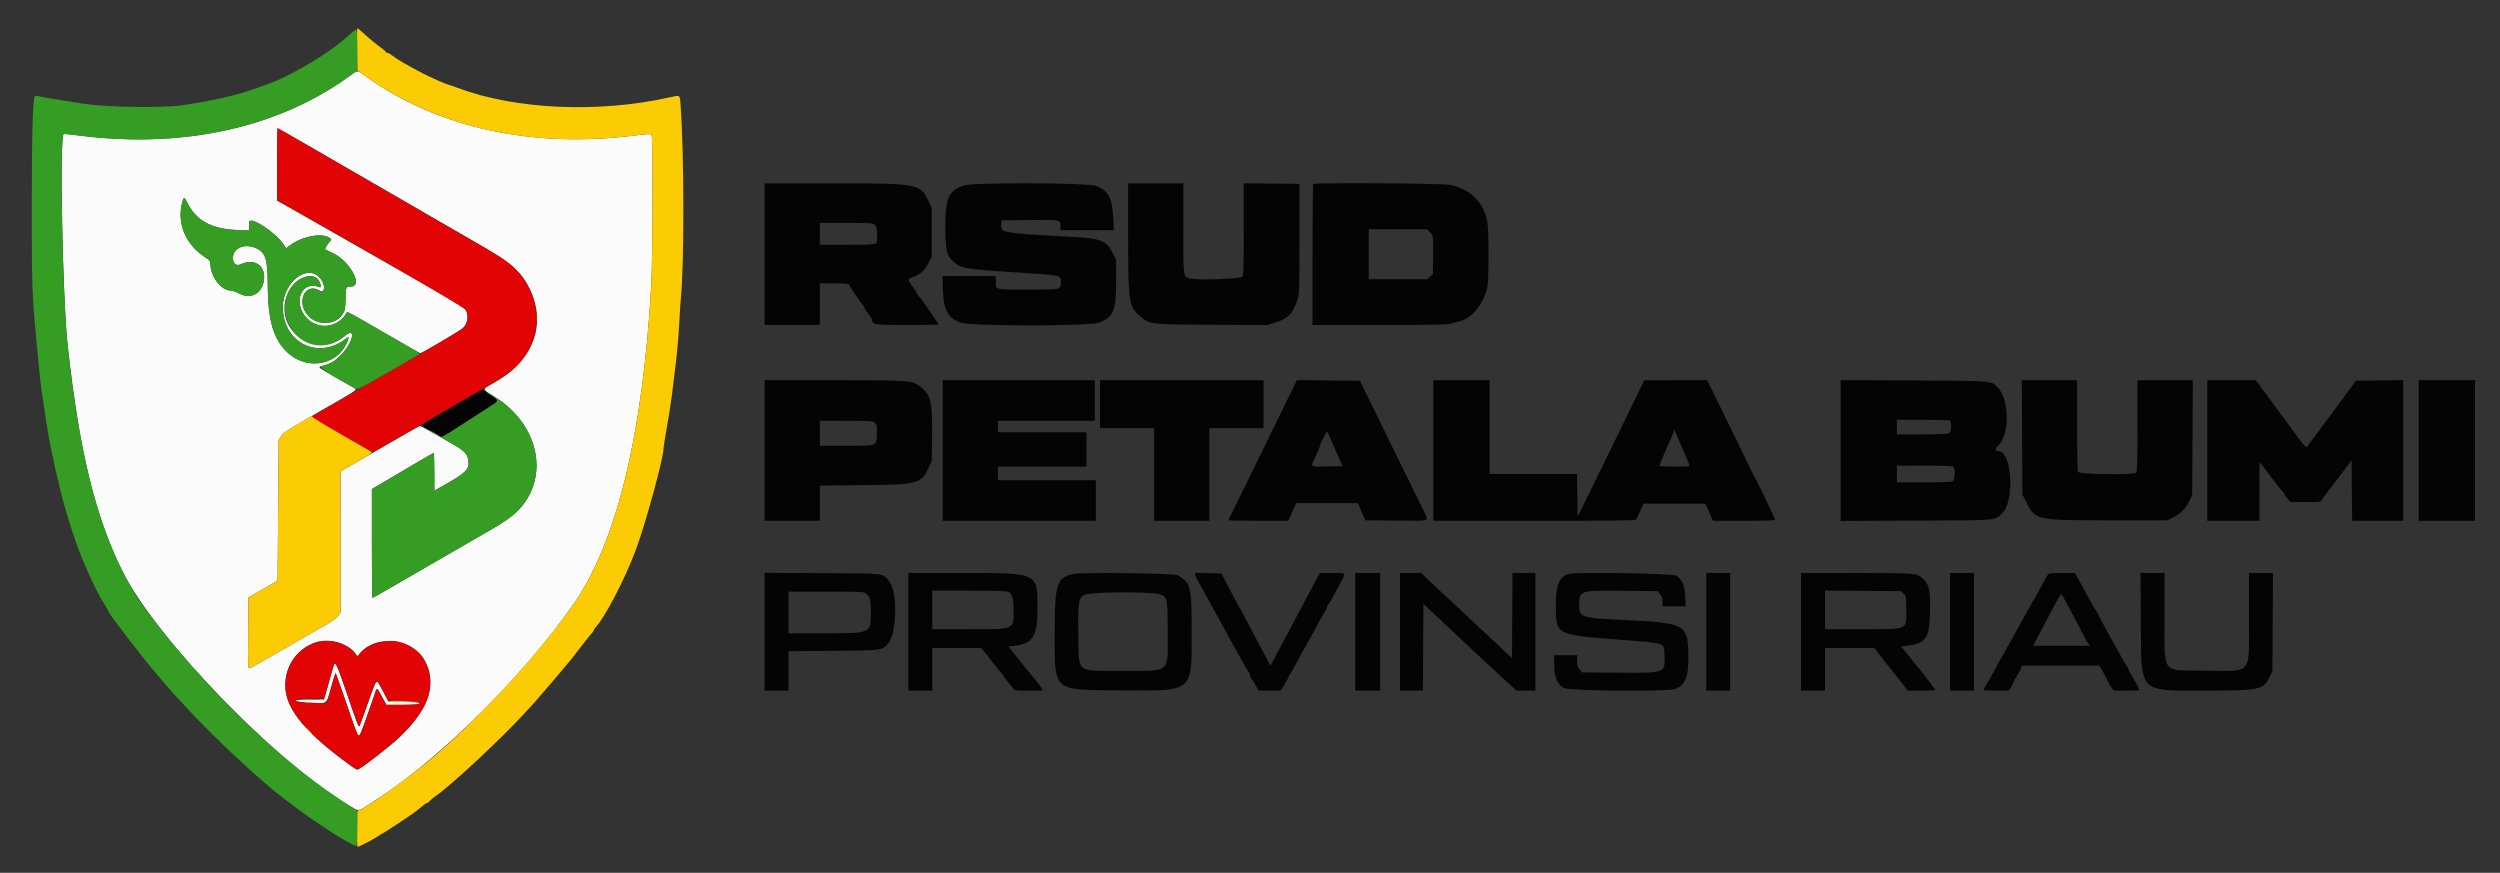 <svg id="svg" version="1.1" xmlns="http://www.w3.org/2000/svg" xmlns:xlink="http://www.w3.org/1999/xlink" width="400" height="139.648" viewBox="0, 0, 400,139.648"><rect x="0" y="0" width="400" height="139.648" fill="#333333" stroke="none"/><g id="svgg"><path id="path0" d="M55.583 12.410 C 44.264 20.516,29.060 23.792,12.583 21.677 C 11.300 21.512,10.219 21.405,10.181 21.438 C 9.513 22.029,10.017 47.919,10.840 55.333 C 12.732 72.377,15.206 82.584,19.576 91.362 C 25.082 102.423,45.078 122.918,56.623 129.333 C 57.480 129.809,57.237 129.914,60.923 127.475 C 70.956 120.837,83.862 107.954,91.702 96.750 C 98.625 86.857,102.829 69.666,104.195 45.667 C 104.442 41.324,104.482 21.747,104.244 21.513 C 104.143 21.413,103.192 21.469,101.667 21.664 C 85.202 23.772,70.031 20.458,58.598 12.255 C 57.043 11.140,57.382 11.122,55.583 12.410 M50.215 23.807 C 53.351 25.625,58.429 28.562,61.500 30.333 C 64.571 32.104,68.396 34.317,70.000 35.250 C 71.604 36.183,74.674 37.952,76.823 39.182 C 81.764 42.009,83.413 43.471,84.740 46.202 C 87.506 51.892,85.369 57.642,79.183 61.157 C 77.017 62.389,77.006 62.133,79.282 63.573 C 85.012 67.198,87.362 73.697,84.830 78.917 C 83.698 81.251,82.131 82.701,78.500 84.777 C 77.537 85.327,74.612 87.016,72.000 88.531 C 67.447 91.170,64.826 92.686,61.286 94.727 C 60.389 95.244,59.620 95.667,59.577 95.667 C 59.535 95.667,59.500 91.746,59.500 86.955 L 59.500 78.244 61.375 77.149 C 62.406 76.547,64.595 75.255,66.239 74.277 C 67.884 73.300,69.290 72.500,69.364 72.500 C 69.439 72.500,69.500 73.851,69.500 75.501 L 69.500 78.503 70.458 77.967 C 74.513 75.699,75.084 75.171,74.958 73.813 C 74.856 72.715,74.380 72.163,72.714 71.212 C 68.100 68.578,67.352 68.167,67.180 68.167 C 67.076 68.167,64.762 69.466,62.037 71.053 C 59.313 72.641,56.503 74.272,55.794 74.678 L 54.504 75.417 54.502 86.684 L 54.500 97.951 54.125 98.499 C 53.919 98.800,53.262 99.324,52.667 99.662 C 51.675 100.225,48.750 101.909,42.582 105.466 C 41.298 106.207,40.116 106.863,39.955 106.925 C 39.679 107.031,39.665 106.714,39.706 101.310 L 39.750 95.583 42.083 94.247 L 44.417 92.912 44.500 81.652 L 44.583 70.392 45.017 69.738 C 45.387 69.178,46.298 68.601,51.307 65.750 C 56.457 62.819,57.128 62.391,56.873 62.201 C 56.714 62.082,55.290 61.257,53.710 60.367 C 50.893 58.782,50.847 58.747,51.377 58.605 C 52.905 58.196,53.460 57.889,54.459 56.897 C 56.505 54.866,57.096 52.132,55.132 53.783 C 50.358 57.797,43.491 52.551,46.076 46.865 C 47.192 44.411,50.199 43.290,51.082 44.998 C 51.417 45.646,51.411 46.065,51.069 45.934 C 48.114 44.800,46.731 48.617,49.221 51.034 C 51.068 52.825,54.103 52.382,55.417 50.129 C 55.604 49.809,55.041 49.521,61.500 53.248 C 66.680 56.236,67.147 56.500,67.269 56.500 C 67.516 56.500,73.615 52.922,74.045 52.524 C 74.977 51.663,75.054 50.058,74.202 49.260 C 73.954 49.027,71.866 47.767,69.564 46.460 C 67.262 45.153,60.645 41.383,54.858 38.083 L 44.338 32.083 44.336 26.292 C 44.334 23.106,44.374 20.500,44.423 20.500 C 44.473 20.500,47.079 21.988,50.215 23.807 M29.978 32.444 C 31.342 35.251,33.808 36.624,37.792 36.792 L 39.833 36.878 39.851 36.481 C 39.861 36.262,39.855 35.881,39.839 35.633 C 39.754 34.322,44.221 37.221,45.524 39.322 L 45.776 39.728 46.350 39.289 C 48.294 37.807,51.557 37.190,52.769 38.077 C 53.075 38.300,53.074 38.317,52.729 38.695 C 52.362 39.098,51.932 39.835,52.028 39.897 C 52.059 39.917,52.659 40.212,53.362 40.552 C 56.017 41.839,58.146 45.833,56.177 45.833 C 55.332 45.833,55.328 45.843,55.286 47.869 C 55.255 49.338,55.194 49.673,54.860 50.210 C 53.694 52.086,50.663 52.179,49.183 50.384 C 47.380 48.196,48.898 45.140,51.116 46.493 C 52.025 47.047,52.113 45.556,51.233 44.510 C 49.193 42.086,45.250 45.155,45.250 49.167 C 45.250 54.669,50.649 57.559,55.037 54.406 C 55.798 53.859,55.853 53.843,55.743 54.198 C 54.467 58.333,49.307 59.494,45.992 56.393 C 43.729 54.276,42.845 51.202,42.835 45.417 C 42.829 41.534,42.481 40.424,41.058 39.749 C 39.195 38.865,37.267 39.641,37.267 41.275 C 37.267 42.201,37.816 42.625,38.558 42.273 C 40.862 41.180,42.754 42.718,42.159 45.201 C 41.689 47.157,39.939 47.913,38.191 46.915 C 37.792 46.687,37.241 46.500,36.967 46.500 C 35.377 46.500,33.667 44.255,33.667 42.169 C 33.667 41.792,33.510 41.601,32.856 41.181 C 29.679 39.142,28.240 35.666,29.176 32.292 C 29.401 31.481,29.521 31.504,29.978 32.444 M55.040 103.145 C 55.748 103.484,56.355 103.921,56.682 104.328 L 57.201 104.973 57.710 104.392 C 60.246 101.504,65.893 102.145,67.886 105.546 C 70.053 109.244,68.643 113.564,63.791 118.087 C 62.229 119.543,57.510 123.167,57.176 123.167 C 57.054 123.167,55.963 122.420,54.751 121.507 C 48.314 116.659,45.625 113.144,45.639 109.597 C 45.659 104.486,50.662 101.052,55.040 103.145 M53.422 106.361 C 53.379 106.483,53.075 107.558,52.747 108.750 C 52.419 109.942,52.077 111.149,51.987 111.433 L 51.824 111.949 49.636 111.933 C 46.495 111.910,46.521 112.254,49.673 112.417 C 52.470 112.562,52.187 112.765,52.936 110.074 C 53.267 108.887,53.587 107.862,53.649 107.795 C 53.710 107.728,54.342 109.378,55.054 111.462 C 57.055 117.324,57.186 117.667,57.416 117.667 C 57.620 117.667,57.925 116.881,59.601 112.043 C 60.374 109.810,60.248 109.854,61.139 111.504 L 61.861 112.842 64.458 112.796 C 68.109 112.731,68.264 112.362,64.668 112.296 L 62.145 112.250 61.307 110.667 C 60.847 109.796,60.438 109.051,60.399 109.011 C 60.217 108.826,59.927 109.496,58.816 112.670 C 58.159 114.547,57.566 116.145,57.498 116.220 C 57.361 116.374,57.069 115.594,55.200 110.095 C 54.000 106.564,53.627 105.779,53.422 106.361 " stroke="none" fill="#fbfbfb" fill-rule="evenodd"></path><path id="path1" d="M44.340 26.292 L 44.346 32.083 45.798 32.892 C 57.122 39.198,74.266 49.155,74.536 49.583 C 75.051 50.399,74.875 51.704,74.152 52.421 C 73.839 52.731,70.846 54.552,67.500 56.467 C 64.154 58.382,60.685 60.373,59.792 60.891 C 58.898 61.409,57.435 62.257,56.542 62.776 C 55.648 63.294,54.054 64.205,53.000 64.800 C 50.344 66.299,49.774 66.676,49.940 66.824 C 50.204 67.060,59.514 72.333,59.665 72.333 C 59.748 72.333,61.151 71.555,62.783 70.603 C 64.415 69.652,67.550 67.839,69.750 66.575 C 77.749 61.980,80.601 60.288,81.471 59.621 C 87.097 55.305,87.329 47.458,81.973 42.596 C 80.948 41.665,80.214 41.195,75.833 38.666 C 74.688 38.004,73.262 37.180,72.667 36.833 C 72.071 36.487,70.683 35.683,69.583 35.047 C 68.483 34.411,66.083 33.022,64.250 31.961 C 50.095 23.765,44.437 20.500,44.389 20.500 C 44.358 20.500,44.336 23.106,44.340 26.292 M50.958 102.670 C 46.758 103.731,44.456 108.625,46.302 112.570 C 47.582 115.305,50.202 118.044,54.964 121.627 C 57.425 123.478,56.896 123.477,59.365 121.641 C 65.836 116.828,68.833 112.951,68.833 109.390 C 68.833 105.933,66.827 103.329,63.636 102.644 C 61.608 102.210,58.365 103.284,57.523 104.670 L 57.225 105.159 56.737 104.493 C 55.715 103.096,52.851 102.193,50.958 102.670 M55.137 109.845 C 57.227 115.963,57.382 116.373,57.511 116.138 C 57.578 116.016,58.140 114.454,58.760 112.667 C 60.279 108.286,60.163 108.381,61.308 110.589 L 62.083 112.083 64.583 112.167 C 66.657 112.236,67.083 112.293,67.083 112.500 C 67.083 112.712,66.676 112.750,64.417 112.750 L 61.750 112.750 61.083 111.459 C 60.318 109.977,60.268 109.945,60.036 110.792 C 59.786 111.699,57.863 117.134,57.650 117.532 C 57.344 118.103,57.167 117.711,55.399 112.538 L 53.706 107.583 53.343 108.833 C 53.143 109.521,52.913 110.308,52.832 110.583 C 52.752 110.858,52.603 111.402,52.503 111.792 L 52.320 112.500 50.702 112.499 C 46.766 112.495,45.801 111.874,49.611 111.796 L 51.889 111.750 52.574 109.250 C 53.399 106.241,53.444 106.121,53.708 106.206 C 53.823 106.244,54.466 107.881,55.137 109.845 " stroke="none" fill="#e20404" fill-rule="evenodd"></path><path id="path2" d="M57.132 7.875 L 57.182 11.250 58.382 12.110 C 70.041 20.464,85.093 23.786,101.667 21.664 C 103.192 21.469,104.143 21.413,104.244 21.513 C 104.482 21.747,104.442 41.324,104.195 45.667 C 102.829 69.666,98.625 86.857,91.702 96.750 C 86.495 104.190,77.311 114.249,69.833 120.701 C 66.298 123.752,59.396 128.761,57.685 129.518 L 57.181 129.742 57.132 132.621 C 57.105 134.205,57.141 135.500,57.212 135.500 C 57.451 135.500,60.076 134.126,60.597 133.728 C 60.882 133.511,61.161 133.333,61.218 133.333 C 61.275 133.333,61.972 132.902,62.767 132.375 C 63.562 131.848,64.496 131.229,64.842 131.000 C 65.954 130.263,66.858 129.597,67.498 129.042 C 67.842 128.744,68.197 128.500,68.286 128.500 C 68.375 128.500,68.591 128.340,68.766 128.145 C 68.940 127.950,69.319 127.631,69.608 127.437 C 72.028 125.805,80.044 118.354,83.892 114.161 C 84.519 113.477,85.240 112.692,85.493 112.417 C 86.144 111.707,91.016 105.992,91.417 105.467 C 93.072 103.296,94.437 101.563,94.692 101.308 C 94.861 101.139,95.000 100.930,95.000 100.845 C 95.000 100.760,95.096 100.591,95.214 100.470 C 96.734 98.909,99.994 92.664,101.725 88.000 C 103.326 83.689,106.178 73.243,106.164 71.743 C 106.162 71.564,106.420 69.954,106.736 68.167 C 107.053 66.379,107.397 64.167,107.501 63.250 C 107.605 62.333,107.871 60.172,108.091 58.448 C 108.312 56.723,108.569 53.836,108.663 52.031 C 108.757 50.226,108.872 48.375,108.919 47.917 C 109.490 42.369,109.477 25.018,108.897 16.875 C 108.773 15.121,108.870 15.194,107.167 15.574 C 95.730 18.127,82.478 17.537,73.247 14.065 C 72.420 13.754,71.677 13.500,71.595 13.500 C 71.410 13.500,68.673 12.287,67.667 11.758 C 65.119 10.421,63.390 9.410,62.800 8.914 C 62.529 8.686,62.205 8.500,62.079 8.500 C 61.953 8.500,61.790 8.402,61.717 8.283 C 61.643 8.164,61.321 7.888,61.000 7.670 C 60.395 7.260,58.615 5.772,57.760 4.963 C 57.491 4.709,57.228 4.500,57.177 4.500 C 57.125 4.500,57.105 6.018,57.132 7.875 M85.881 50.917 C 85.882 51.375,85.915 51.543,85.953 51.289 C 85.991 51.036,85.990 50.661,85.951 50.456 C 85.911 50.251,85.880 50.458,85.881 50.917 M47.674 67.811 C 45.988 68.790,45.325 69.273,45.007 69.752 L 44.583 70.391 44.500 81.651 L 44.417 92.912 42.083 94.247 L 39.750 95.583 39.706 101.310 C 39.665 106.714,39.679 107.031,39.955 106.925 C 40.116 106.863,41.298 106.207,42.582 105.466 C 48.750 101.909,51.675 100.225,52.667 99.662 C 53.262 99.324,53.919 98.800,54.125 98.499 L 54.500 97.951 54.500 86.684 L 54.501 75.417 57.089 73.936 C 59.337 72.651,59.639 72.430,59.381 72.260 C 59.217 72.152,57.003 70.878,54.460 69.429 C 51.918 67.980,49.878 66.729,49.929 66.647 C 50.069 66.421,50.061 66.425,47.674 67.811 M51.042 111.948 C 51.202 111.990,51.465 111.990,51.625 111.948 C 51.785 111.906,51.654 111.872,51.333 111.872 C 51.012 111.872,50.881 111.906,51.042 111.948 M62.146 112.213 C 62.218 112.284,63.358 112.322,64.680 112.296 L 67.083 112.249 64.549 112.166 C 63.156 112.121,62.074 112.142,62.146 112.213 M48.794 112.451 C 49.001 112.491,49.301 112.490,49.460 112.448 C 49.620 112.406,49.450 112.374,49.083 112.375 C 48.717 112.377,48.586 112.411,48.794 112.451 M49.333 116.917 C 49.644 117.237,49.936 117.500,49.982 117.500 C 50.028 117.500,49.811 117.237,49.500 116.917 C 49.189 116.596,48.897 116.333,48.851 116.333 C 48.805 116.333,49.022 116.596,49.333 116.917 " stroke="none" fill="#fbcb04" fill-rule="evenodd"></path><path id="path3" d="M122.333 40.667 L 122.333 52.000 126.750 52.000 L 131.167 52.000 131.167 48.667 L 131.167 45.333 133.500 45.333 C 134.945 45.333,135.833 45.397,135.833 45.500 C 135.833 45.697,138.013 48.891,138.203 48.972 C 138.275 49.003,138.333 49.123,138.333 49.240 C 138.333 49.357,138.595 49.782,138.915 50.185 C 139.235 50.587,139.500 50.992,139.504 51.083 C 139.542 51.958,139.800 52.000,145.152 52.000 C 147.910 52.000,150.167 51.967,150.167 51.927 C 150.167 51.887,149.815 51.343,149.385 50.719 C 148.955 50.094,148.319 49.157,147.970 48.636 C 147.622 48.115,147.257 47.639,147.158 47.578 C 147.060 47.517,146.909 47.306,146.823 47.109 C 146.737 46.911,146.369 46.337,146.004 45.833 C 145.164 44.671,145.168 44.637,146.159 44.285 C 147.287 43.884,147.922 43.305,148.550 42.103 L 149.083 41.083 149.083 37.167 L 149.083 33.250 148.535 32.123 C 147.205 29.385,146.922 29.333,133.298 29.333 L 122.333 29.333 122.333 40.667 M154.250 29.675 C 151.770 30.493,151.248 31.652,151.254 36.333 C 151.259 39.994,151.480 40.937,152.555 41.876 C 153.813 42.975,154.226 43.045,162.750 43.598 C 170.063 44.072,169.755 44.002,169.738 45.189 C 169.720 46.353,169.834 46.328,164.464 46.331 C 159.036 46.334,159.333 46.415,159.333 44.928 L 159.333 44.167 155.062 44.167 L 150.790 44.167 150.867 46.375 C 150.983 49.681,151.686 50.951,153.786 51.653 C 155.398 52.192,174.102 52.192,175.714 51.653 C 178.119 50.849,178.579 49.794,178.582 45.080 L 178.583 41.576 178.000 40.419 C 177.090 38.613,176.103 38.169,172.552 37.970 C 160.157 37.273,160.119 37.267,160.200 36.015 L 160.250 35.250 164.750 35.205 C 169.757 35.156,169.667 35.136,169.667 36.282 L 169.667 36.833 173.940 36.833 L 178.212 36.833 178.116 34.875 C 177.960 31.713,177.423 30.663,175.500 29.766 C 174.355 29.232,155.835 29.153,154.250 29.675 M180.503 37.958 C 180.506 48.375,180.619 49.107,182.460 50.621 C 184.037 51.918,183.961 51.909,193.917 51.964 L 202.750 52.012 204.114 51.588 C 206.103 50.968,206.923 50.105,207.602 47.917 C 207.887 46.996,207.912 46.222,207.914 38.167 L 207.917 29.417 203.458 29.372 L 199.000 29.328 199.000 36.632 C 199.000 42.674,198.959 43.992,198.764 44.260 C 198.516 44.599,191.999 44.860,190.552 44.588 C 189.279 44.350,189.333 44.708,189.333 36.583 L 189.333 29.333 184.917 29.333 L 180.500 29.333 180.503 37.958 M210.111 29.444 C 210.050 29.506,210.000 34.606,210.000 40.778 L 210.000 52.000 220.708 51.998 C 229.895 51.996,231.547 51.959,232.333 51.736 C 232.838 51.594,233.483 51.417,233.768 51.345 C 235.594 50.878,237.519 48.372,238.001 45.830 C 238.230 44.621,238.214 36.572,237.980 35.467 C 237.315 32.324,235.345 30.343,232.131 29.585 C 231.031 29.326,210.362 29.194,210.111 29.444 M140.000 36.000 C 140.391 36.391,140.491 38.609,140.133 38.967 C 139.988 39.112,138.737 39.167,135.550 39.167 L 131.167 39.167 131.167 37.417 L 131.167 35.667 135.417 35.667 C 139.444 35.667,139.684 35.684,140.000 36.000 M228.719 37.069 C 229.322 37.628,229.364 37.911,229.303 41.072 L 229.250 43.863 228.782 44.265 L 228.315 44.667 223.657 44.667 L 219.000 44.667 219.000 40.667 L 219.000 36.667 223.642 36.667 L 228.285 36.667 228.719 37.069 M122.333 72.083 L 122.333 83.333 126.750 83.333 L 131.167 83.333 131.167 80.510 L 131.167 77.687 138.125 77.623 C 146.892 77.542,147.395 77.407,148.598 74.802 L 149.083 73.750 149.135 69.537 C 149.202 64.172,148.935 63.151,147.104 61.754 C 145.949 60.873,145.538 60.846,133.458 60.839 L 122.333 60.833 122.333 72.083 M150.833 72.083 L 150.833 83.333 163.083 83.333 L 175.333 83.333 175.333 80.083 L 175.333 76.833 167.500 76.833 L 159.667 76.833 159.667 75.750 L 159.667 74.667 166.750 74.667 L 173.833 74.667 173.833 71.917 L 173.833 69.167 166.750 69.167 L 159.667 69.167 159.667 68.250 L 159.667 67.333 167.417 67.333 L 175.167 67.333 175.167 64.083 L 175.167 60.833 163.000 60.833 L 150.833 60.833 150.833 72.083 M176.000 64.667 L 176.000 68.500 180.333 68.500 L 184.667 68.500 184.667 75.917 L 184.667 83.333 189.083 83.333 L 193.500 83.333 193.500 75.917 L 193.500 68.500 197.833 68.500 L 202.167 68.500 202.167 64.667 L 202.167 60.833 189.083 60.833 L 176.000 60.833 176.000 64.667 M205.567 64.789 C 204.501 66.968,202.915 70.212,202.044 72.000 C 200.039 76.113,196.642 83.044,196.550 83.208 C 196.512 83.277,198.647 83.333,201.295 83.333 L 206.110 83.333 206.755 81.917 L 207.400 80.500 212.325 80.503 L 217.250 80.506 217.854 81.878 L 218.459 83.250 223.396 83.294 C 229.062 83.345,228.682 83.484,227.770 81.691 C 227.460 81.082,226.365 78.858,225.338 76.750 C 223.623 73.232,221.715 69.335,218.728 63.250 L 217.583 60.917 212.544 60.873 L 207.506 60.828 205.567 64.789 M229.333 72.083 L 229.333 83.333 245.490 83.333 C 258.233 83.333,261.675 83.289,261.782 83.125 C 261.856 83.010,262.151 82.392,262.436 81.750 L 262.956 80.583 267.915 80.583 L 272.874 80.583 273.479 81.955 L 274.083 83.327 279.042 83.330 C 282.851 83.333,284.000 83.286,284.000 83.129 C 284.000 82.943,281.817 78.370,280.956 76.750 C 280.432 75.765,280.344 75.587,278.328 71.417 C 277.309 69.308,275.726 66.065,274.811 64.208 L 273.147 60.833 268.115 60.845 L 263.083 60.856 262.463 62.136 C 259.616 68.012,254.363 78.769,253.780 79.917 C 253.593 80.283,253.390 80.696,253.329 80.833 C 253.267 80.971,253.036 81.443,252.816 81.882 L 252.417 82.680 252.372 79.257 L 252.327 75.833 245.330 75.833 L 238.333 75.833 238.333 68.333 L 238.333 60.833 233.833 60.833 L 229.333 60.833 229.333 72.083 M294.500 72.084 L 294.500 83.346 306.542 83.298 C 319.792 83.245,319.047 83.304,320.278 82.215 C 322.374 80.362,321.963 72.194,319.772 72.164 C 319.161 72.156,319.140 71.858,319.710 71.311 C 321.592 69.504,321.517 63.861,319.585 61.930 C 318.566 60.910,318.845 60.932,306.125 60.875 L 294.500 60.823 294.500 72.084 M323.535 69.974 L 323.583 79.115 324.239 80.406 C 325.673 83.231,325.760 83.250,337.417 83.250 L 346.750 83.250 347.716 82.776 C 348.908 82.190,349.695 81.398,350.292 80.182 L 350.750 79.250 350.801 70.042 L 350.851 60.833 346.426 60.833 L 342.000 60.833 342.000 68.133 C 342.000 73.589,341.949 75.484,341.800 75.633 C 341.412 76.022,332.718 75.907,332.506 75.511 C 332.395 75.303,332.333 72.640,332.333 68.011 L 332.333 60.833 327.910 60.833 L 323.487 60.833 323.535 69.974 M353.167 72.083 L 353.167 83.333 357.333 83.333 L 361.500 83.333 361.501 78.542 C 361.502 73.926,361.512 73.766,361.793 74.193 C 362.356 75.050,364.955 78.422,365.226 78.647 C 365.377 78.772,365.502 78.959,365.505 79.062 C 365.508 79.165,365.732 79.494,366.003 79.792 L 366.495 80.333 368.908 80.333 C 371.201 80.333,371.331 80.316,371.512 79.978 C 371.683 79.657,373.306 77.484,374.668 75.750 C 374.956 75.383,375.429 74.761,375.721 74.367 L 376.250 73.651 376.294 78.492 L 376.338 83.333 380.419 83.333 L 384.500 83.333 384.500 72.080 L 384.500 60.827 380.715 60.872 L 376.929 60.917 376.460 61.583 C 376.201 61.950,375.749 62.565,375.453 62.951 C 375.158 63.336,374.362 64.424,373.683 65.367 C 373.005 66.311,372.301 67.249,372.118 67.452 C 371.936 67.655,371.704 67.963,371.602 68.137 C 371.500 68.311,370.967 69.034,370.417 69.745 C 369.867 70.456,369.336 71.178,369.236 71.349 C 369.000 71.757,368.776 71.516,366.484 68.371 C 365.530 67.063,364.510 65.675,364.216 65.288 C 363.922 64.900,363.424 64.208,363.109 63.750 C 362.793 63.292,362.340 62.707,362.101 62.450 C 361.862 62.193,361.667 61.916,361.667 61.833 C 361.667 61.751,361.489 61.492,361.273 61.259 L 360.878 60.833 357.023 60.833 L 353.167 60.833 353.167 72.083 M387.000 72.083 L 387.000 83.333 391.500 83.333 L 396.000 83.333 396.000 72.083 L 396.000 60.833 391.500 60.833 L 387.000 60.833 387.000 72.083 M75.417 63.307 C 74.500 63.841,72.342 65.091,70.621 66.084 C 67.263 68.023,67.244 68.044,68.316 68.611 C 68.706 68.817,69.367 69.177,69.784 69.410 C 70.889 70.027,70.361 70.262,75.750 66.756 C 76.483 66.279,77.664 65.520,78.373 65.069 C 79.888 64.106,79.888 64.139,78.404 63.135 C 76.997 62.183,77.386 62.160,75.417 63.307 M311.903 67.268 C 312.320 67.428,312.272 69.098,311.844 69.327 C 311.648 69.433,309.957 69.500,307.511 69.500 L 303.500 69.500 303.500 68.333 L 303.500 67.167 307.570 67.167 C 309.808 67.167,311.758 67.212,311.903 67.268 M140.006 67.673 C 140.305 67.972,140.340 68.188,140.298 69.460 C 140.233 71.413,140.461 71.328,135.292 71.331 L 131.167 71.333 131.167 69.333 L 131.167 67.333 135.417 67.333 C 139.471 67.333,139.682 67.349,140.006 67.673 M268.572 70.333 C 269.447 72.302,270.191 74.057,270.286 74.375 C 270.365 74.643,270.178 74.667,267.936 74.667 C 266.596 74.667,265.499 74.610,265.499 74.542 C 265.497 74.379,266.538 71.921,267.265 70.372 C 267.578 69.706,267.839 69.031,267.846 68.872 C 267.857 68.648,267.877 68.640,267.938 68.833 C 267.982 68.971,268.267 69.646,268.572 70.333 M213.071 70.616 C 213.418 71.423,213.950 72.646,214.253 73.333 L 214.803 74.583 212.378 74.630 C 209.466 74.685,209.652 74.841,210.483 73.037 C 210.859 72.221,211.167 71.495,211.167 71.424 C 211.167 71.154,212.229 69.019,212.331 69.082 C 212.391 69.119,212.724 69.809,213.071 70.616 M312.500 74.663 C 312.826 74.869,312.842 76.505,312.521 76.891 C 312.319 77.135,311.782 77.167,307.896 77.167 L 303.500 77.167 303.500 75.833 L 303.500 74.500 307.875 74.503 C 310.341 74.504,312.359 74.574,312.500 74.663 M122.333 101.074 L 122.333 110.500 124.250 110.500 L 126.167 110.500 126.167 107.348 L 126.167 104.197 133.292 104.134 C 141.081 104.066,141.092 104.065,142.033 103.062 C 143.530 101.467,143.661 94.656,142.228 92.939 C 141.178 91.681,141.819 91.756,131.544 91.699 L 122.333 91.649 122.333 101.074 M145.333 101.083 L 145.333 110.500 147.250 110.500 L 149.167 110.500 149.167 107.083 L 149.167 103.667 153.052 103.667 L 156.938 103.667 157.357 104.125 C 157.588 104.377,158.288 105.258,158.914 106.083 C 159.539 106.908,160.151 107.643,160.275 107.717 C 160.399 107.790,160.500 107.932,160.500 108.031 C 160.500 108.131,160.781 108.531,161.125 108.921 C 161.469 109.311,161.885 109.825,162.049 110.065 C 162.347 110.498,162.361 110.500,164.597 110.500 L 166.845 110.500 166.646 110.125 C 166.536 109.919,166.198 109.450,165.893 109.083 C 164.811 107.781,164.164 106.979,162.261 104.583 L 161.335 103.417 161.876 103.374 C 165.184 103.116,166.000 101.943,166.000 97.443 C 166.000 91.564,166.226 91.670,153.792 91.668 L 145.333 91.667 145.333 101.083 M171.917 91.816 C 169.091 92.319,168.750 93.316,168.750 101.083 C 168.750 110.823,168.246 110.377,179.342 110.458 C 191.073 110.544,190.667 110.882,190.667 101.052 C 190.667 93.801,190.533 93.265,188.417 92.040 C 187.885 91.731,173.490 91.537,171.917 91.816 M191.254 92.037 C 191.317 92.246,191.562 92.754,191.800 93.167 C 192.038 93.579,192.471 94.367,192.764 94.917 C 193.056 95.467,193.529 96.329,193.814 96.833 C 194.099 97.337,194.639 98.313,195.013 99.000 C 195.387 99.688,195.901 100.625,196.156 101.083 C 197.760 103.966,198.445 105.208,198.960 106.167 C 199.280 106.763,199.645 107.368,199.771 107.513 C 199.897 107.658,200.000 107.891,200.000 108.032 C 200.000 108.173,200.140 108.467,200.310 108.686 C 200.481 108.904,200.783 109.402,200.980 109.792 L 201.340 110.500 203.128 110.498 L 204.917 110.496 205.542 109.487 C 205.885 108.931,206.167 108.394,206.167 108.293 C 206.167 108.192,206.273 107.991,206.402 107.846 C 206.532 107.702,206.912 107.058,207.248 106.417 C 207.584 105.775,208.197 104.650,208.610 103.917 C 209.450 102.426,210.207 101.047,211.103 99.375 C 211.435 98.756,211.848 98.051,212.020 97.808 C 212.192 97.564,212.333 97.270,212.333 97.154 C 212.333 97.038,212.437 96.825,212.564 96.680 C 212.691 96.535,213.113 95.817,213.503 95.083 C 213.892 94.350,214.426 93.352,214.689 92.865 C 215.355 91.632,215.398 91.667,213.178 91.667 L 211.190 91.667 210.530 92.875 C 210.168 93.540,209.476 94.833,208.993 95.750 C 208.510 96.667,207.826 97.960,207.474 98.625 C 207.122 99.290,206.545 100.378,206.192 101.043 C 205.839 101.709,205.223 102.853,204.823 103.585 C 204.423 104.317,203.918 105.279,203.701 105.723 C 203.484 106.166,203.285 106.504,203.260 106.473 C 203.234 106.442,202.837 105.704,202.379 104.833 C 201.920 103.962,201.264 102.725,200.921 102.083 C 200.577 101.442,199.845 100.054,199.292 99.000 C 198.740 97.946,198.227 97.005,198.152 96.909 C 198.077 96.813,197.748 96.213,197.421 95.576 C 197.094 94.938,196.509 93.817,196.122 93.083 L 195.417 91.750 193.279 91.703 L 191.141 91.657 191.254 92.037 M216.833 101.083 L 216.833 110.500 218.833 110.500 L 220.833 110.500 220.833 101.083 L 220.833 91.667 218.833 91.667 L 216.833 91.667 216.833 101.083 M224.000 101.083 L 224.000 110.500 225.832 110.500 L 227.663 110.500 227.707 103.548 L 227.750 96.595 228.421 97.256 C 228.790 97.619,229.942 98.704,230.981 99.667 C 232.021 100.629,233.182 101.717,233.563 102.083 C 234.362 102.853,237.677 105.937,240.607 108.636 L 242.631 110.500 244.149 110.500 L 245.667 110.500 245.667 101.083 L 245.667 91.667 243.835 91.667 L 242.004 91.667 241.960 98.485 L 241.917 105.302 240.568 104.026 C 239.827 103.324,238.368 101.962,237.328 101.000 C 235.536 99.343,233.526 97.461,232.167 96.167 C 231.830 95.846,230.938 95.021,230.185 94.333 C 229.432 93.646,228.490 92.765,228.093 92.375 L 227.370 91.667 225.685 91.667 L 224.000 91.667 224.000 101.083 M251.250 91.784 C 249.565 92.043,248.933 93.397,248.933 96.750 C 248.933 101.611,248.823 101.549,258.917 102.338 C 266.779 102.952,266.219 102.758,266.308 104.898 C 266.425 107.724,266.509 107.692,259.019 107.631 L 253.137 107.583 252.735 107.116 C 252.417 106.745,252.333 106.459,252.333 105.741 L 252.333 104.833 250.500 104.833 L 248.667 104.833 248.667 106.387 C 248.667 108.361,249.174 109.545,250.250 110.083 C 251.174 110.546,266.421 110.692,267.930 110.253 C 269.668 109.748,270.256 108.188,270.132 104.411 C 269.980 99.826,269.589 99.639,259.114 99.161 C 253.003 98.882,252.666 98.758,252.667 96.782 C 252.669 94.467,252.700 94.458,259.973 94.531 L 265.196 94.583 265.598 95.051 C 265.892 95.393,266.000 95.717,266.000 96.259 L 266.000 97.000 267.853 97.000 L 269.706 97.000 269.639 95.458 C 269.560 93.650,269.123 92.652,268.167 92.092 C 267.604 91.762,253.112 91.499,251.250 91.784 M273.000 101.083 L 273.000 110.500 274.917 110.500 L 276.833 110.500 276.833 101.083 L 276.833 91.667 274.917 91.667 L 273.000 91.667 273.000 101.083 M288.167 101.083 L 288.167 110.500 290.083 110.500 L 292.000 110.500 292.000 107.083 L 292.000 103.667 295.958 103.676 L 299.917 103.686 300.750 104.780 C 301.566 105.852,302.325 106.811,303.052 107.690 C 303.253 107.932,303.828 108.663,304.330 109.315 L 305.243 110.500 307.455 110.500 C 308.671 110.500,309.667 110.456,309.667 110.403 C 309.667 110.312,307.053 106.928,306.500 106.303 C 306.362 106.147,305.950 105.637,305.583 105.169 C 305.217 104.701,304.748 104.116,304.541 103.868 L 304.165 103.417 305.042 103.318 C 308.099 102.974,308.702 102.147,308.800 98.167 C 308.890 94.503,308.729 93.650,307.763 92.684 C 306.762 91.683,306.818 91.688,296.792 91.677 L 288.167 91.667 288.167 101.083 M312.000 101.083 L 312.000 110.500 313.917 110.500 L 315.833 110.500 315.833 101.083 L 315.833 91.667 313.917 91.667 L 312.000 91.667 312.000 101.083 M327.705 91.875 C 327.528 92.092,326.772 93.450,325.979 94.973 C 325.724 95.463,325.447 95.950,325.362 96.057 C 325.278 96.163,324.924 96.775,324.577 97.417 C 323.933 98.605,323.799 98.846,322.408 101.333 C 321.973 102.112,321.309 103.301,320.933 103.974 C 320.557 104.648,319.929 105.773,319.538 106.474 C 319.146 107.176,318.712 107.975,318.573 108.250 C 318.434 108.525,318.105 109.087,317.840 109.500 C 317.576 109.912,317.354 110.306,317.346 110.375 C 317.339 110.444,318.252 110.499,319.375 110.498 L 321.417 110.496 321.792 109.917 C 321.998 109.599,322.167 109.258,322.167 109.161 C 322.167 109.064,322.420 108.588,322.730 108.104 C 323.039 107.620,323.344 107.061,323.408 106.862 L 323.522 106.500 329.720 106.500 L 335.917 106.501 336.282 107.125 C 336.484 107.469,336.837 108.147,337.068 108.633 C 337.300 109.119,337.646 109.738,337.839 110.008 L 338.189 110.500 340.261 110.500 C 341.401 110.500,342.333 110.464,342.333 110.420 C 342.333 110.287,341.315 108.446,340.981 107.974 C 340.808 107.731,340.667 107.448,340.667 107.346 C 340.667 107.243,340.484 106.880,340.260 106.538 C 340.036 106.196,339.630 105.504,339.356 105.000 C 338.530 103.476,337.519 101.650,336.818 100.417 C 336.453 99.775,336.036 98.987,335.892 98.667 C 335.747 98.346,335.497 97.896,335.336 97.667 C 335.174 97.438,334.820 96.837,334.549 96.333 C 334.277 95.829,333.587 94.573,333.016 93.542 L 331.976 91.667 329.925 91.667 C 328.486 91.667,327.824 91.729,327.705 91.875 M342.535 99.542 C 342.609 111.141,341.986 110.505,353.260 110.493 C 361.600 110.483,362.121 110.369,363.129 108.333 L 363.583 107.417 363.631 99.542 L 363.679 91.667 361.756 91.667 L 359.833 91.667 359.833 98.683 C 359.833 108.230,360.527 107.378,352.819 107.301 C 345.672 107.229,346.333 108.118,346.333 98.589 L 346.333 91.667 344.409 91.667 L 342.485 91.667 342.535 99.542 M161.231 94.660 C 161.943 94.930,162.167 95.622,162.167 97.550 C 162.167 100.826,162.535 100.667,154.975 100.667 L 149.167 100.667 149.167 97.583 L 149.167 94.500 154.989 94.500 C 158.293 94.500,160.993 94.569,161.231 94.660 M304.570 94.987 C 304.989 95.381,305.000 95.446,305.000 97.540 C 305.000 100.869,305.466 100.667,297.808 100.667 L 292.000 100.667 292.000 97.577 L 292.000 94.488 298.070 94.536 L 304.140 94.583 304.570 94.987 M138.645 95.016 C 139.220 95.551,139.333 96.038,139.333 97.969 C 139.333 101.382,139.491 101.311,131.875 101.324 L 126.167 101.333 126.167 98.000 L 126.167 94.667 132.219 94.667 C 138.133 94.667,138.279 94.675,138.645 95.016 M185.822 95.161 C 186.783 95.651,186.833 95.946,186.833 101.114 C 186.833 107.867,187.451 107.334,179.630 107.333 C 172.029 107.332,172.607 107.797,172.529 101.628 C 172.462 96.277,172.558 95.671,173.551 95.180 C 174.601 94.660,184.808 94.644,185.822 95.161 M330.692 96.583 C 331.083 97.317,331.685 98.442,332.030 99.083 C 332.375 99.725,332.882 100.700,333.156 101.250 C 333.430 101.800,333.815 102.494,334.010 102.792 L 334.366 103.333 329.846 103.333 L 325.327 103.333 325.670 102.625 C 325.858 102.235,326.098 101.767,326.202 101.583 C 326.307 101.400,326.728 100.612,327.138 99.833 C 329.555 95.238,329.708 94.974,329.864 95.132 C 329.928 95.197,330.301 95.850,330.692 96.583 " stroke="none" fill="#040404" fill-rule="evenodd"></path><path id="path4" d="M56.065 5.427 C 53.099 8.196,47.562 11.605,43.250 13.319 C 42.907 13.455,41.933 13.799,40.333 14.349 C 37.457 15.339,33.487 16.217,29.000 16.857 C 25.934 17.295,16.977 17.153,13.500 16.612 C 8.395 15.819,7.772 15.715,6.713 15.490 C 6.143 15.368,5.638 15.307,5.591 15.353 C 5.248 15.697,5.083 21.416,5.083 33.000 C 5.083 45.886,5.118 46.879,5.836 54.583 C 6.430 60.951,6.499 61.562,6.916 64.250 C 7.144 65.717,7.443 67.667,7.581 68.583 C 8.055 71.742,9.536 78.322,10.525 81.667 C 11.175 83.863,11.333 84.359,12.039 86.417 C 13.272 90.011,15.417 94.709,16.770 96.778 C 17.080 97.252,17.333 97.690,17.333 97.752 C 17.333 98.029,19.208 100.535,23.250 105.659 C 24.056 106.681,27.329 110.531,27.932 111.167 C 28.236 111.487,29.032 112.346,29.701 113.075 C 34.150 117.923,41.493 124.787,45.399 127.750 C 45.762 128.025,46.326 128.454,46.654 128.704 C 50.501 131.637,56.265 135.333,56.991 135.333 C 57.107 135.333,57.167 134.389,57.167 132.542 L 57.166 129.750 54.125 127.724 C 44.087 121.037,32.787 110.013,23.685 98.027 C 16.940 89.145,12.824 75.318,10.753 54.583 C 9.972 46.755,9.535 22.022,10.169 21.451 C 10.213 21.410,11.300 21.511,12.583 21.676 C 29.113 23.792,44.104 20.549,55.668 12.355 L 57.167 11.293 57.167 7.980 C 57.167 4.298,57.198 4.370,56.065 5.427 M29.176 32.292 C 28.240 35.666,29.679 39.142,32.856 41.181 C 33.510 41.601,33.667 41.792,33.667 42.169 C 33.667 44.255,35.377 46.500,36.967 46.500 C 37.241 46.500,37.792 46.687,38.191 46.915 C 39.939 47.913,41.689 47.157,42.159 45.201 C 42.754 42.718,40.862 41.180,38.558 42.273 C 37.816 42.625,37.267 42.201,37.267 41.275 C 37.267 39.641,39.195 38.865,41.058 39.749 C 42.481 40.424,42.829 41.534,42.835 45.417 C 42.845 51.202,43.729 54.276,45.992 56.393 C 49.307 59.494,54.467 58.333,55.743 54.198 C 55.853 53.843,55.798 53.859,55.037 54.406 C 50.649 57.559,45.250 54.669,45.250 49.167 C 45.250 45.155,49.193 42.086,51.233 44.510 C 52.113 45.556,52.025 47.047,51.116 46.493 C 48.898 45.140,47.380 48.196,49.183 50.384 C 50.663 52.179,53.694 52.086,54.860 50.210 C 55.194 49.673,55.255 49.338,55.286 47.869 C 55.328 45.843,55.332 45.833,56.177 45.833 C 58.146 45.833,56.017 41.839,53.362 40.552 C 52.659 40.212,52.059 39.917,52.028 39.897 C 51.932 39.835,52.362 39.098,52.729 38.695 C 53.074 38.317,53.075 38.300,52.769 38.077 C 51.557 37.190,48.294 37.807,46.350 39.289 L 45.776 39.728 45.524 39.322 C 44.221 37.221,39.754 34.322,39.839 35.633 C 39.855 35.881,39.861 36.262,39.851 36.481 L 39.833 36.878 37.792 36.792 C 33.808 36.624,31.342 35.251,29.978 32.444 C 29.521 31.504,29.401 31.481,29.176 32.292 M48.523 44.395 C 46.159 45.250,44.914 48.633,45.971 51.333 C 47.544 55.356,51.881 56.516,55.132 53.783 C 57.096 52.132,56.505 54.866,54.459 56.897 C 53.460 57.889,52.905 58.196,51.377 58.605 C 50.880 58.738,53.944 60.711,56.991 62.218 C 57.184 62.314,57.869 62.003,59.340 61.152 C 62.379 59.395,66.706 56.909,67.036 56.731 C 67.270 56.605,67.105 56.455,66.119 55.900 C 65.458 55.527,63.379 54.335,61.500 53.249 C 55.058 49.529,55.604 49.809,55.417 50.129 C 54.103 52.382,51.068 52.825,49.221 51.034 C 46.731 48.617,48.114 44.800,51.069 45.934 C 51.409 46.065,51.418 45.647,51.088 45.010 C 50.694 44.247,49.633 43.993,48.523 44.395 M77.870 62.744 C 77.936 62.818,78.343 63.112,78.775 63.398 C 79.846 64.105,79.838 64.138,78.373 65.069 C 77.664 65.520,76.483 66.279,75.750 66.756 C 72.087 69.140,71.007 69.808,70.732 69.861 C 70.542 69.897,71.117 70.306,72.297 70.972 C 74.375 72.146,74.850 72.653,74.958 73.813 C 75.084 75.171,74.513 75.699,70.458 77.967 L 69.500 78.503 69.500 75.501 C 69.500 73.851,69.439 72.500,69.364 72.500 C 69.290 72.500,67.884 73.300,66.239 74.277 C 64.595 75.255,62.406 76.547,61.375 77.149 L 59.500 78.244 59.500 86.955 C 59.500 91.746,59.535 95.667,59.577 95.667 C 59.620 95.667,60.389 95.244,61.286 94.727 C 64.826 92.686,67.447 91.170,72.000 88.531 C 74.612 87.016,77.537 85.327,78.500 84.777 C 79.462 84.227,80.718 83.445,81.291 83.041 C 87.760 78.469,87.258 69.395,80.250 64.254 C 79.098 63.409,77.637 62.482,77.870 62.744 M68.833 69.009 C 69.264 69.303,70.333 69.844,70.333 69.768 C 70.333 69.680,68.835 68.832,68.687 68.836 C 68.630 68.837,68.696 68.915,68.833 69.009 " stroke="none" fill="#359d23" fill-rule="evenodd"></path></g></svg>